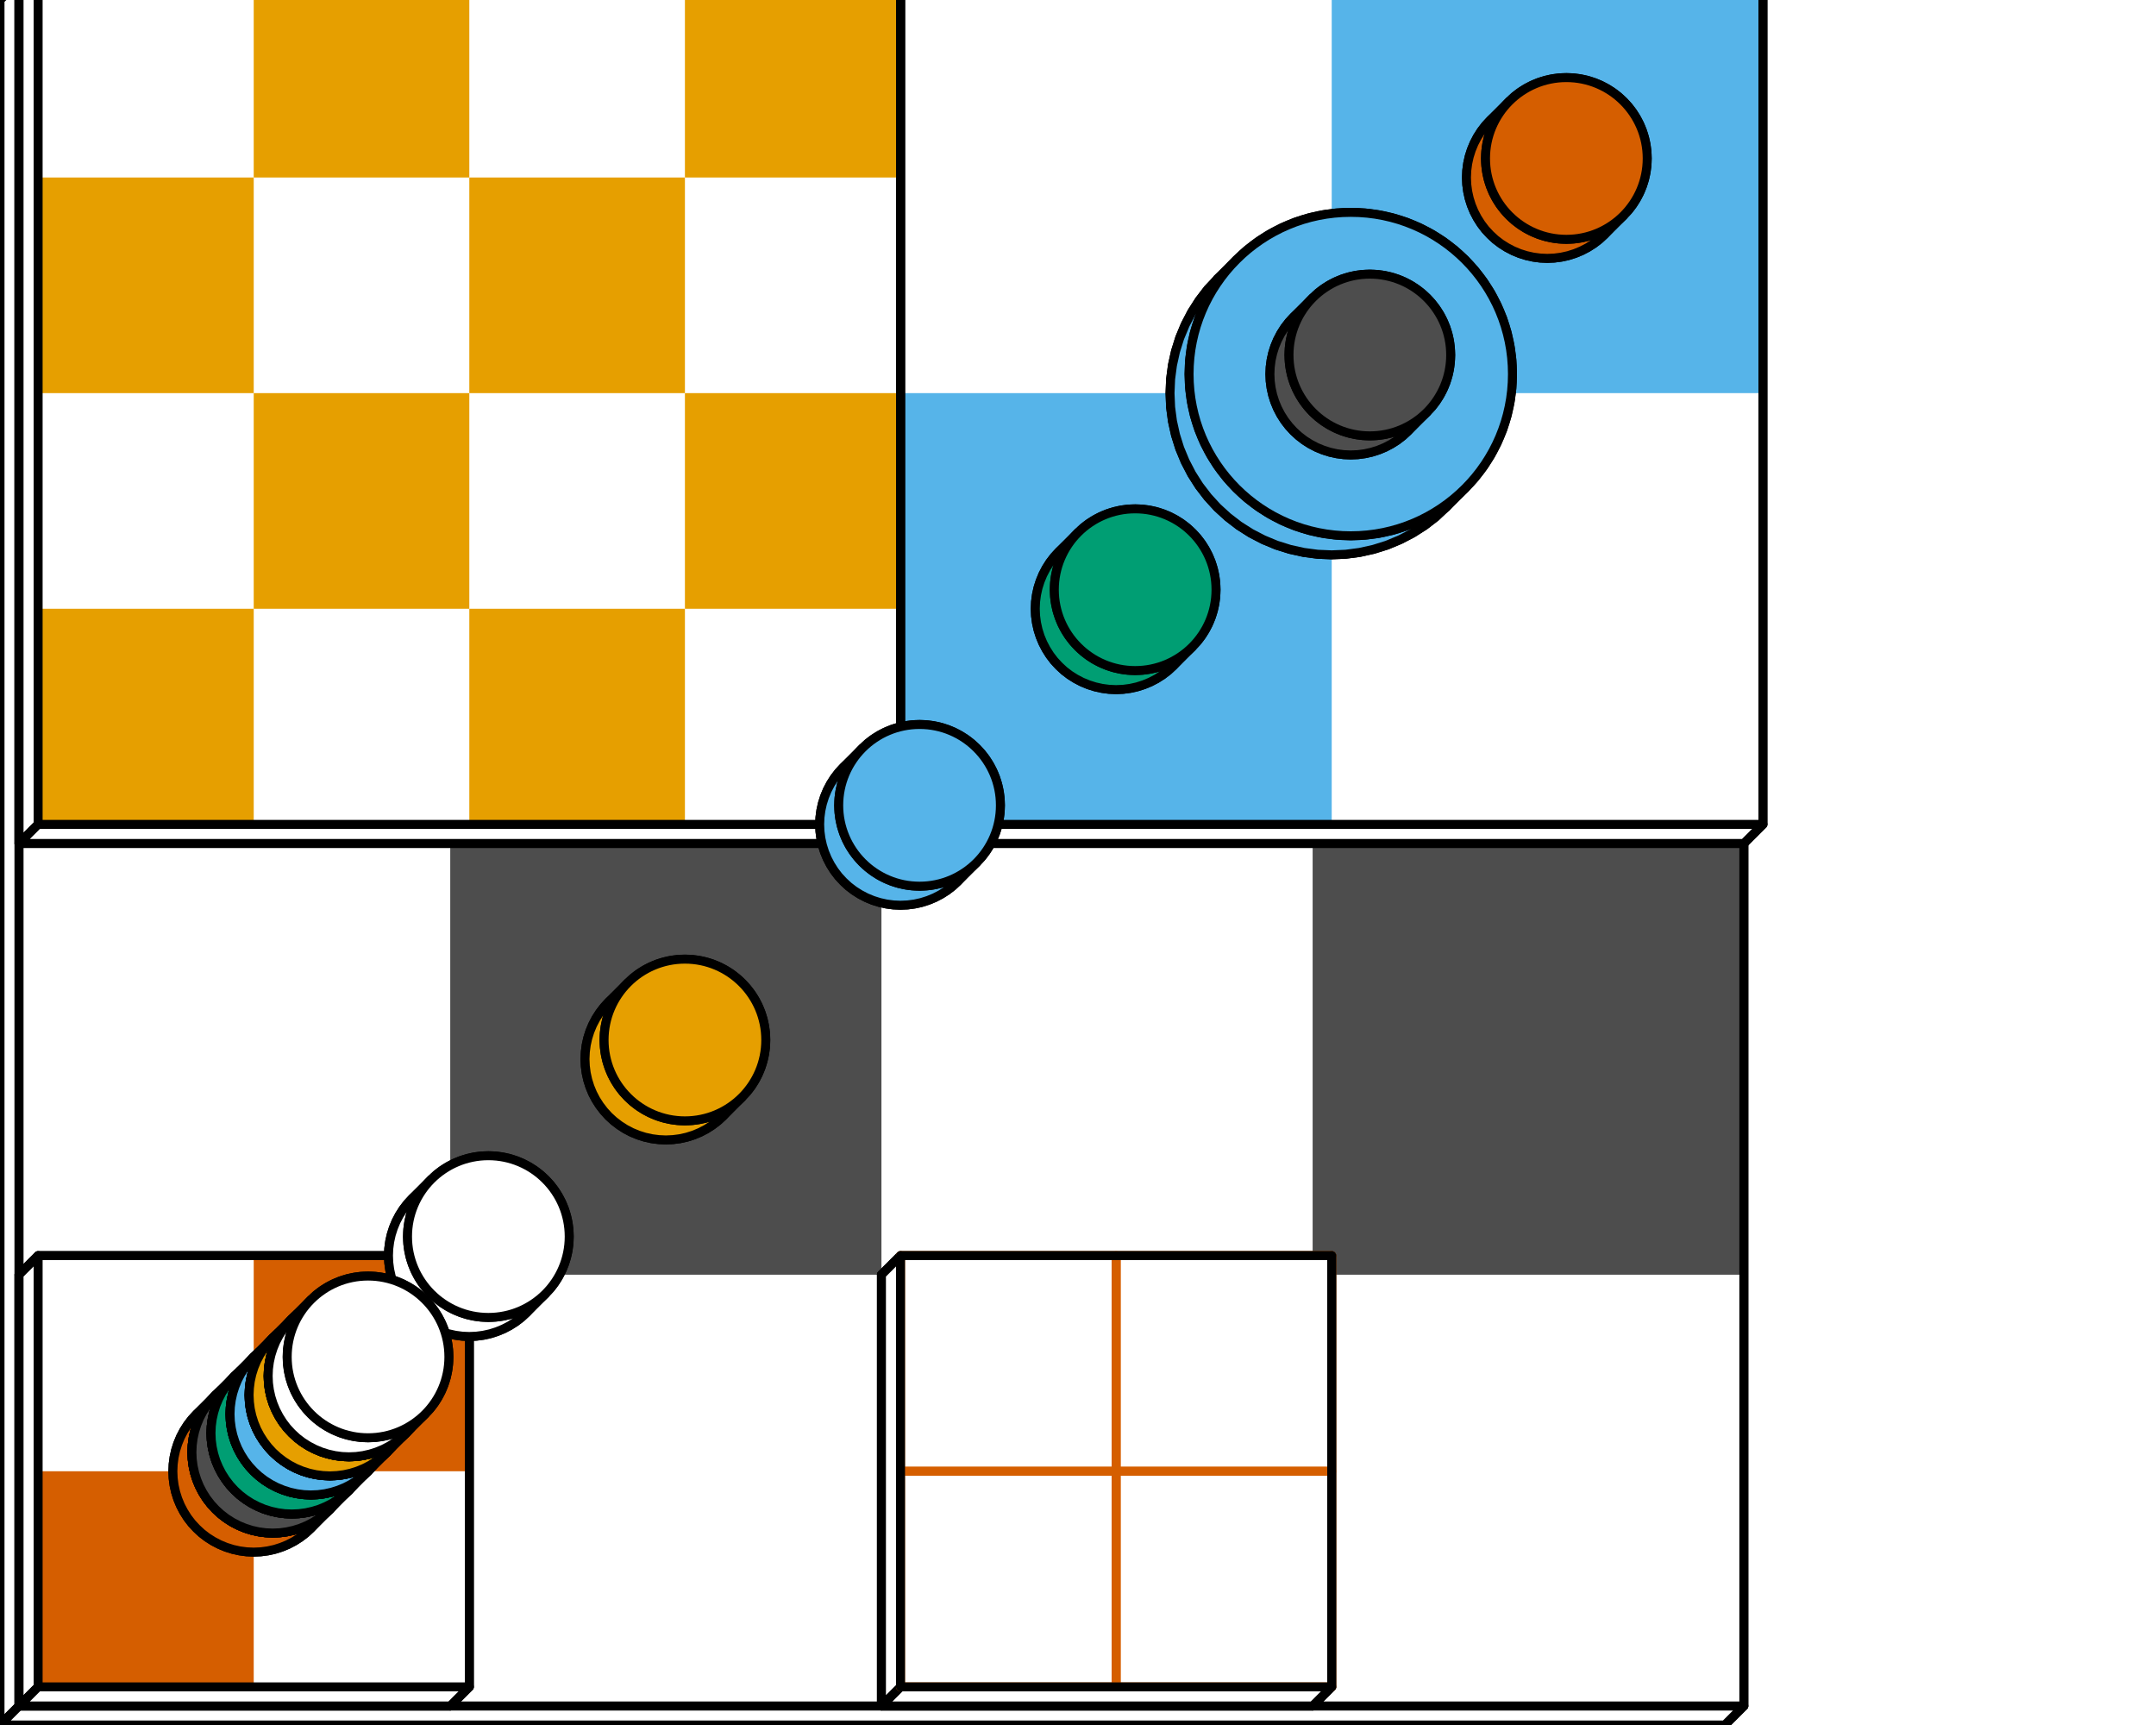 <?xml version='1.0' encoding='UTF-8' ?>
<svg xmlns='http://www.w3.org/2000/svg' xmlns:xlink='http://www.w3.org/1999/xlink' class='svglite' data-engine-version='2.0' width='720.00pt' height='576.00pt' viewBox='0 0 720.00 576.00'>
<defs>
  <style type='text/css'><![CDATA[
    .svglite line, .svglite polyline, .svglite polygon, .svglite path, .svglite rect, .svglite circle {
      fill: none;
      stroke: #000000;
      stroke-linecap: round;
      stroke-linejoin: round;
      stroke-miterlimit: 10.00;
    }
  ]]></style>
</defs>
<rect width='100%' height='100%' style='stroke: none; fill: #FFFFFF;'/>
<defs>
  <clipPath id='cpMC4wMHw3MjAuMDB8MC4wMHw1NzYuMDA='>
    <rect x='0.00' y='0.00' width='720.00' height='576.00' />
  </clipPath>
</defs>
<g clip-path='url(#cpMC4wMHw3MjAuMDB8MC4wMHw1NzYuMDA=)'>
<polygon points='0.00,0.00 0.00,576.00 576.00,576.00 576.00,0.00 ' style='stroke-width: 3.00; fill: #FFFFFF;' />
<polygon points='582.36,569.64 582.36,-6.36 576.00,0.00 576.00,576.00 ' style='stroke-width: 3.00; fill: #FFFFFF;' />
<polygon points='582.36,-6.36 6.36,-6.36 0.00,0.00 576.00,0.00 ' style='stroke-width: 3.00; fill: #FFFFFF;' />
<polygon points='6.36,-6.36 6.36,569.64 0.00,576.00 0.00,0.00 ' style='stroke-width: 3.00; fill: #FFFFFF;' />
<polygon points='6.36,569.64 582.36,569.64 576.00,576.00 0.00,576.00 ' style='stroke-width: 3.00; fill: #FFFFFF;' />
<polygon points='6.36,-6.36 6.36,569.64 582.36,569.64 582.36,-6.36 ' style='stroke-width: 0.75; stroke: none; fill: #FFFFFF;' />
<rect x='6.36' y='425.64' width='144.00' height='144.00' style='stroke-width: 0.75; stroke: none; stroke-linecap: butt; fill: #4D4D4D;' />
<rect x='150.36' y='425.64' width='144.00' height='144.00' style='stroke-width: 0.75; stroke: none; stroke-linecap: butt;' />
<rect x='294.36' y='425.64' width='144.00' height='144.00' style='stroke-width: 0.75; stroke: none; stroke-linecap: butt; fill: #4D4D4D;' />
<rect x='438.36' y='425.64' width='144.00' height='144.00' style='stroke-width: 0.75; stroke: none; stroke-linecap: butt;' />
<rect x='6.36' y='281.64' width='144.00' height='144.00' style='stroke-width: 0.75; stroke: none; stroke-linecap: butt;' />
<rect x='150.36' y='281.64' width='144.00' height='144.00' style='stroke-width: 0.75; stroke: none; stroke-linecap: butt; fill: #4D4D4D;' />
<rect x='294.36' y='281.64' width='144.00' height='144.00' style='stroke-width: 0.75; stroke: none; stroke-linecap: butt;' />
<rect x='438.36' y='281.64' width='144.00' height='144.00' style='stroke-width: 0.75; stroke: none; stroke-linecap: butt; fill: #4D4D4D;' />
<rect x='6.36' y='137.64' width='144.00' height='144.00' style='stroke-width: 0.75; stroke: none; stroke-linecap: butt; fill: #4D4D4D;' />
<rect x='150.36' y='137.64' width='144.00' height='144.00' style='stroke-width: 0.75; stroke: none; stroke-linecap: butt;' />
<rect x='294.36' y='137.64' width='144.00' height='144.00' style='stroke-width: 0.75; stroke: none; stroke-linecap: butt; fill: #4D4D4D;' />
<rect x='438.36' y='137.64' width='144.00' height='144.00' style='stroke-width: 0.75; stroke: none; stroke-linecap: butt;' />
<rect x='6.36' y='-6.36' width='144.00' height='144.00' style='stroke-width: 0.75; stroke: none; stroke-linecap: butt;' />
<rect x='150.36' y='-6.36' width='144.00' height='144.00' style='stroke-width: 0.75; stroke: none; stroke-linecap: butt; fill: #4D4D4D;' />
<rect x='294.36' y='-6.36' width='144.00' height='144.00' style='stroke-width: 0.75; stroke: none; stroke-linecap: butt;' />
<rect x='438.36' y='-6.36' width='144.00' height='144.00' style='stroke-width: 0.75; stroke: none; stroke-linecap: butt; fill: #4D4D4D;' />
<polygon points='6.36,-6.36 6.36,569.64 582.36,569.64 582.36,-6.36 ' style='stroke-width: 3.00; fill: none;' />
<polygon points='294.36,-6.36 294.36,281.64 582.36,281.64 582.36,-6.36 ' style='stroke-width: 3.00; fill: #FFFFFF;' />
<polygon points='588.73,275.27 588.73,-12.73 582.36,-6.36 582.36,281.64 ' style='stroke-width: 3.00; fill: #FFFFFF;' />
<polygon points='588.73,-12.73 300.73,-12.73 294.36,-6.36 582.36,-6.36 ' style='stroke-width: 3.00; fill: #FFFFFF;' />
<polygon points='300.73,-12.73 300.73,275.27 294.36,281.64 294.36,-6.36 ' style='stroke-width: 3.00; fill: #FFFFFF;' />
<polygon points='300.73,275.27 588.73,275.27 582.36,281.64 294.36,281.64 ' style='stroke-width: 3.00; fill: #FFFFFF;' />
<polygon points='300.73,-12.73 300.73,275.27 588.73,275.27 588.73,-12.73 ' style='stroke-width: 0.75; stroke: none; fill: #FFFFFF;' />
<rect x='300.73' y='131.27' width='144.00' height='144.00' style='stroke-width: 0.75; stroke: none; stroke-linecap: butt; fill: #56B4E9;' />
<rect x='444.73' y='131.27' width='144.00' height='144.00' style='stroke-width: 0.75; stroke: none; stroke-linecap: butt;' />
<rect x='300.73' y='-12.73' width='144.00' height='144.00' style='stroke-width: 0.75; stroke: none; stroke-linecap: butt;' />
<rect x='444.73' y='-12.73' width='144.00' height='144.00' style='stroke-width: 0.75; stroke: none; stroke-linecap: butt; fill: #56B4E9;' />
<polygon points='300.73,-12.73 300.73,275.27 588.73,275.27 588.73,-12.73 ' style='stroke-width: 3.00; fill: none;' />
<polygon points='6.36,-6.36 6.36,281.64 294.36,281.64 294.36,-6.36 ' style='stroke-width: 3.00; fill: #FFFFFF;' />
<polygon points='300.73,275.27 300.73,-12.73 294.36,-6.36 294.36,281.64 ' style='stroke-width: 3.00; fill: #FFFFFF;' />
<polygon points='300.73,-12.73 12.73,-12.73 6.36,-6.36 294.36,-6.36 ' style='stroke-width: 3.00; fill: #FFFFFF;' />
<polygon points='12.73,-12.73 12.73,275.27 6.36,281.64 6.36,-6.36 ' style='stroke-width: 3.00; fill: #FFFFFF;' />
<polygon points='12.73,275.27 300.73,275.27 294.36,281.64 6.36,281.64 ' style='stroke-width: 3.00; fill: #FFFFFF;' />
<polygon points='12.73,-12.73 12.73,275.27 300.73,275.27 300.73,-12.73 ' style='stroke-width: 0.75; stroke: none; fill: #FFFFFF;' />
<rect x='12.73' y='203.27' width='72.00' height='72.00' style='stroke-width: 0.75; stroke: none; stroke-linecap: butt; fill: #E69F00;' />
<rect x='84.73' y='203.27' width='72.00' height='72.00' style='stroke-width: 0.75; stroke: none; stroke-linecap: butt;' />
<rect x='156.73' y='203.27' width='72.00' height='72.00' style='stroke-width: 0.75; stroke: none; stroke-linecap: butt; fill: #E69F00;' />
<rect x='228.73' y='203.27' width='72.00' height='72.00' style='stroke-width: 0.75; stroke: none; stroke-linecap: butt;' />
<rect x='12.73' y='131.27' width='72.00' height='72.00' style='stroke-width: 0.75; stroke: none; stroke-linecap: butt;' />
<rect x='84.73' y='131.27' width='72.00' height='72.00' style='stroke-width: 0.75; stroke: none; stroke-linecap: butt; fill: #E69F00;' />
<rect x='156.73' y='131.27' width='72.00' height='72.00' style='stroke-width: 0.75; stroke: none; stroke-linecap: butt;' />
<rect x='228.73' y='131.27' width='72.00' height='72.00' style='stroke-width: 0.75; stroke: none; stroke-linecap: butt; fill: #E69F00;' />
<rect x='12.73' y='59.27' width='72.00' height='72.00' style='stroke-width: 0.75; stroke: none; stroke-linecap: butt; fill: #E69F00;' />
<rect x='84.73' y='59.27' width='72.00' height='72.00' style='stroke-width: 0.75; stroke: none; stroke-linecap: butt;' />
<rect x='156.73' y='59.27' width='72.00' height='72.00' style='stroke-width: 0.75; stroke: none; stroke-linecap: butt; fill: #E69F00;' />
<rect x='228.73' y='59.27' width='72.00' height='72.00' style='stroke-width: 0.75; stroke: none; stroke-linecap: butt;' />
<rect x='12.73' y='-12.73' width='72.00' height='72.00' style='stroke-width: 0.75; stroke: none; stroke-linecap: butt;' />
<rect x='84.73' y='-12.73' width='72.00' height='72.00' style='stroke-width: 0.75; stroke: none; stroke-linecap: butt; fill: #E69F00;' />
<rect x='156.73' y='-12.73' width='72.00' height='72.00' style='stroke-width: 0.75; stroke: none; stroke-linecap: butt;' />
<rect x='228.73' y='-12.73' width='72.00' height='72.00' style='stroke-width: 0.75; stroke: none; stroke-linecap: butt; fill: #E69F00;' />
<polygon points='12.73,-12.73 12.73,275.27 300.73,275.27 300.73,-12.73 ' style='stroke-width: 3.00; fill: none;' />
<polygon points='222.36,326.64 220.01,326.74 217.68,327.05 215.38,327.56 213.13,328.26 210.95,329.17 208.86,330.25 206.88,331.52 205.01,332.95 203.27,334.54 201.68,336.28 200.25,338.15 198.98,340.14 197.89,342.23 196.99,344.40 196.28,346.65 195.77,348.95 195.47,351.28 195.36,353.64 195.47,355.99 195.77,358.32 196.28,360.62 196.99,362.87 197.89,365.05 198.98,367.14 200.25,369.12 201.68,370.99 203.27,372.73 205.01,374.32 206.88,375.75 208.86,377.02 210.95,378.11 213.13,379.01 215.38,379.72 217.68,380.23 220.01,380.53 222.36,380.64 224.72,380.53 227.05,380.23 229.35,379.72 231.60,379.01 233.77,378.11 235.86,377.02 237.85,375.75 239.72,374.32 241.46,372.73 243.05,370.99 244.48,369.12 245.75,367.14 246.83,365.05 247.74,362.87 248.44,360.62 248.95,358.32 249.26,355.99 249.36,353.64 249.26,351.28 248.95,348.95 248.44,346.65 247.74,344.40 246.83,342.23 245.75,340.14 244.48,338.15 243.05,336.28 241.46,334.54 239.72,332.95 237.85,331.52 235.86,330.25 233.77,329.17 231.60,328.26 229.35,327.56 227.05,327.05 224.72,326.74 ' style='stroke-width: 3.00; fill: #E69F00;' />
<polygon points='249.41,364.63 250.85,362.76 252.11,360.77 253.20,358.68 254.10,356.51 254.81,354.26 255.32,351.96 255.63,349.63 255.73,347.27 255.63,344.92 255.32,342.58 254.81,340.28 254.10,338.04 253.20,335.86 252.11,333.77 250.85,331.79 249.41,329.92 247.82,328.18 246.08,326.59 244.21,325.15 242.23,323.89 240.14,322.80 237.96,321.90 235.72,321.19 233.42,320.68 231.08,320.37 228.73,320.27 226.37,320.37 224.04,320.68 221.74,321.19 219.49,321.90 217.32,322.80 215.23,323.89 213.24,325.15 211.37,326.59 205.01,332.95 206.88,331.52 208.86,330.25 210.95,329.17 213.13,328.26 215.38,327.56 217.68,327.05 220.01,326.74 222.36,326.64 224.72,326.74 227.05,327.05 229.35,327.56 231.60,328.26 233.77,329.17 235.86,330.25 237.85,331.52 239.72,332.95 241.46,334.54 243.05,336.28 244.48,338.15 245.75,340.14 246.83,342.23 247.74,344.40 248.44,346.65 248.95,348.95 249.26,351.28 249.36,353.64 249.26,355.99 248.95,358.32 248.44,360.62 247.74,362.87 246.83,365.05 245.75,367.14 244.48,369.12 243.05,370.99 ' style='stroke-width: 3.00; fill: #E69F00;' />
<polygon points='209.64,328.18 208.04,329.92 206.61,331.79 205.35,333.77 204.26,335.86 203.36,338.04 202.65,340.28 202.14,342.58 201.83,344.92 201.73,347.27 201.83,349.63 202.14,351.96 202.65,354.26 203.36,356.51 204.26,358.68 205.35,360.77 206.61,362.76 208.04,364.63 209.64,366.36 211.37,367.96 213.24,369.39 215.23,370.65 217.32,371.74 219.49,372.64 221.74,373.35 224.04,373.86 226.37,374.17 228.73,374.27 231.08,374.17 233.42,373.86 235.72,373.35 237.96,372.64 240.14,371.74 242.23,370.65 244.21,369.39 246.08,367.96 247.82,366.36 241.46,372.73 239.72,374.32 237.85,375.75 235.86,377.02 233.77,378.11 231.60,379.01 229.35,379.72 227.05,380.23 224.72,380.53 222.36,380.64 220.01,380.53 217.68,380.23 215.38,379.72 213.13,379.01 210.95,378.11 208.86,377.02 206.88,375.75 205.01,374.32 203.27,372.73 201.68,370.99 200.25,369.12 198.98,367.14 197.89,365.05 196.99,362.87 196.28,360.62 195.77,358.32 195.47,355.99 195.36,353.64 195.47,351.28 195.77,348.95 196.28,346.65 196.99,344.40 197.89,342.23 198.98,340.14 200.25,338.15 201.68,336.28 203.27,334.54 ' style='stroke-width: 3.00; fill: #E69F00;' />
<circle cx='228.73' cy='347.27' r='27.00' style='stroke-width: 0.75; stroke: none; fill: #E69F00;' />
<circle cx='228.73' cy='347.27' r='27.00' style='stroke-width: 3.00;' />
<polygon points='438.36,425.64 438.36,569.64 294.36,569.64 294.36,425.64 ' style='stroke-width: 3.00; fill: #FFFFFF;' />
<polygon points='438.36,425.64 438.36,569.64 444.73,563.27 444.73,419.27 ' style='stroke-width: 3.00; fill: #FFFFFF;' />
<polygon points='294.36,425.64 438.36,425.64 444.73,419.27 300.73,419.27 ' style='stroke-width: 3.00; fill: #FFFFFF;' />
<polygon points='438.36,569.64 294.36,569.64 300.73,563.27 444.73,563.27 ' style='stroke-width: 3.00; fill: #FFFFFF;' />
<polygon points='294.36,569.64 294.36,425.64 300.73,419.27 300.73,563.27 ' style='stroke-width: 3.00; fill: #FFFFFF;' />
<polygon points='300.73,419.27 300.73,563.27 444.73,563.27 444.73,419.27 ' style='stroke-width: 0.75; stroke: none; fill: #FFFFFF;' />
<rect x='300.73' y='491.27' width='72.00' height='72.00' style='stroke-width: 3.00; stroke: #D55E00; stroke-linecap: butt;' />
<rect x='372.73' y='491.27' width='72.00' height='72.00' style='stroke-width: 3.00; stroke: #D55E00; stroke-linecap: butt;' />
<rect x='300.73' y='419.27' width='72.00' height='72.00' style='stroke-width: 3.00; stroke: #D55E00; stroke-linecap: butt;' />
<rect x='372.73' y='419.27' width='72.00' height='72.00' style='stroke-width: 3.00; stroke: #D55E00; stroke-linecap: butt;' />
<polygon points='300.73,419.27 300.73,563.27 444.73,563.27 444.73,419.27 ' style='stroke-width: 3.00; fill: none;' />
<polygon points='6.36,425.64 6.36,569.64 150.36,569.64 150.36,425.64 ' style='stroke-width: 3.00; fill: #FFFFFF;' />
<polygon points='156.73,563.27 156.73,419.27 150.36,425.64 150.36,569.64 ' style='stroke-width: 3.00; fill: #FFFFFF;' />
<polygon points='156.73,419.27 12.73,419.27 6.36,425.64 150.36,425.64 ' style='stroke-width: 3.00; fill: #FFFFFF;' />
<polygon points='12.73,419.27 12.73,563.27 6.36,569.64 6.36,425.64 ' style='stroke-width: 3.00; fill: #FFFFFF;' />
<polygon points='12.73,563.27 156.73,563.27 150.36,569.64 6.36,569.64 ' style='stroke-width: 3.00; fill: #FFFFFF;' />
<polygon points='12.73,419.27 12.73,563.27 156.73,563.27 156.73,419.27 ' style='stroke-width: 0.75; stroke: none; fill: #FFFFFF;' />
<rect x='12.73' y='491.27' width='72.00' height='72.00' style='stroke-width: 0.75; stroke: none; stroke-linecap: butt; fill: #D55E00;' />
<rect x='84.73' y='491.27' width='72.00' height='72.00' style='stroke-width: 0.75; stroke: none; stroke-linecap: butt;' />
<rect x='12.73' y='419.27' width='72.00' height='72.00' style='stroke-width: 0.75; stroke: none; stroke-linecap: butt;' />
<rect x='84.73' y='419.27' width='72.00' height='72.00' style='stroke-width: 0.75; stroke: none; stroke-linecap: butt; fill: #D55E00;' />
<polygon points='12.73,419.27 12.73,563.27 156.73,563.27 156.73,419.27 ' style='stroke-width: 3.00; fill: none;' />
<polygon points='516.73,32.27 514.37,32.37 512.04,32.68 509.74,33.19 507.49,33.90 505.32,34.80 503.23,35.89 501.24,37.15 499.37,38.59 497.64,40.18 496.04,41.92 494.61,43.79 493.35,45.77 492.26,47.86 491.36,50.04 490.65,52.28 490.14,54.58 489.83,56.92 489.73,59.27 489.83,61.63 490.14,63.96 490.65,66.26 491.36,68.51 492.26,70.68 493.35,72.77 494.61,74.76 496.04,76.63 497.64,78.36 499.37,79.96 501.24,81.39 503.23,82.65 505.32,83.74 507.49,84.64 509.74,85.35 512.04,85.86 514.37,86.17 516.73,86.27 519.08,86.17 521.42,85.86 523.72,85.35 525.96,84.64 528.14,83.74 530.23,82.65 532.21,81.39 534.08,79.96 535.82,78.36 537.41,76.63 538.85,74.76 540.11,72.77 541.20,70.68 542.10,68.51 542.81,66.26 543.32,63.96 543.63,61.63 543.73,59.27 543.63,56.92 543.32,54.58 542.81,52.28 542.10,50.04 541.20,47.86 540.11,45.77 538.85,43.79 537.41,41.92 535.82,40.18 534.08,38.59 532.21,37.15 530.23,35.89 528.14,34.80 525.96,33.90 523.72,33.19 521.42,32.68 519.08,32.37 ' style='stroke-width: 3.00; fill: #D55E00;' />
<polygon points='543.78,70.26 545.21,68.39 546.47,66.41 547.56,64.32 548.46,62.14 549.17,59.90 549.68,57.60 549.99,55.26 550.09,52.91 549.99,50.55 549.68,48.22 549.17,45.92 548.46,43.67 547.56,41.50 546.47,39.41 545.21,37.42 543.78,35.55 542.18,33.82 540.45,32.22 538.58,30.79 536.59,29.53 534.50,28.44 532.33,27.54 530.08,26.83 527.78,26.32 525.45,26.01 523.09,25.91 520.74,26.01 518.40,26.32 516.10,26.83 513.86,27.54 511.68,28.44 509.59,29.53 507.61,30.79 505.74,32.22 499.37,38.59 501.24,37.15 503.23,35.89 505.32,34.80 507.49,33.90 509.74,33.19 512.04,32.68 514.37,32.37 516.73,32.27 519.08,32.37 521.42,32.68 523.72,33.19 525.96,33.90 528.14,34.80 530.23,35.89 532.21,37.15 534.08,38.59 535.82,40.18 537.41,41.92 538.85,43.79 540.11,45.77 541.20,47.86 542.10,50.04 542.81,52.28 543.32,54.58 543.63,56.92 543.73,59.27 543.63,61.63 543.32,63.96 542.81,66.26 542.10,68.51 541.20,70.68 540.11,72.77 538.85,74.76 537.41,76.63 ' style='stroke-width: 3.00; fill: #D55E00;' />
<polygon points='504.00,33.82 502.41,35.55 500.97,37.42 499.71,39.41 498.62,41.50 497.72,43.67 497.01,45.92 496.50,48.22 496.19,50.55 496.09,52.91 496.19,55.26 496.50,57.60 497.01,59.90 497.72,62.14 498.62,64.32 499.71,66.41 500.97,68.39 502.41,70.26 504.00,72.00 505.74,73.59 507.61,75.03 509.59,76.29 511.68,77.38 513.86,78.28 516.10,78.99 518.40,79.50 520.74,79.81 523.09,79.91 525.45,79.81 527.78,79.50 530.08,78.99 532.33,78.28 534.50,77.38 536.59,76.29 538.58,75.03 540.45,73.59 542.18,72.00 535.82,78.36 534.08,79.96 532.21,81.39 530.23,82.65 528.14,83.74 525.96,84.64 523.72,85.35 521.42,85.86 519.08,86.17 516.73,86.27 514.37,86.17 512.04,85.86 509.74,85.35 507.49,84.64 505.32,83.74 503.23,82.65 501.24,81.39 499.37,79.96 497.64,78.36 496.04,76.63 494.61,74.76 493.35,72.77 492.26,70.68 491.36,68.51 490.65,66.26 490.14,63.96 489.83,61.63 489.73,59.27 489.83,56.92 490.14,54.58 490.65,52.28 491.36,50.04 492.26,47.86 493.35,45.77 494.61,43.79 496.04,41.92 497.64,40.18 ' style='stroke-width: 3.00; fill: #D55E00;' />
<circle cx='523.09' cy='52.91' r='27.00' style='stroke-width: 0.75; stroke: none; fill: #D55E00;' />
<circle cx='523.09' cy='52.91' r='27.00' style='stroke-width: 3.00;' />
<polygon points='444.73,77.27 449.43,77.48 454.10,78.09 458.70,79.11 463.20,80.53 467.55,82.33 471.73,84.51 475.70,87.04 479.44,89.91 482.91,93.09 486.09,96.56 488.96,100.30 491.49,104.27 493.67,108.45 495.47,112.80 496.89,117.30 497.91,121.90 498.52,126.57 498.73,131.27 498.52,135.98 497.91,140.65 496.89,145.25 495.47,149.74 493.67,154.09 491.49,158.27 488.96,162.25 486.09,165.98 482.91,169.46 479.44,172.64 475.70,175.51 471.73,178.04 467.55,180.21 463.20,182.02 458.70,183.43 454.10,184.45 449.43,185.07 444.73,185.27 440.02,185.07 435.35,184.45 430.75,183.43 426.26,182.02 421.91,180.21 417.73,178.04 413.75,175.51 410.02,172.64 406.54,169.46 403.36,165.98 400.49,162.25 397.96,158.27 395.79,154.09 393.98,149.74 392.57,145.25 391.55,140.65 390.93,135.98 390.73,131.27 390.93,126.57 391.55,121.90 392.57,117.30 393.98,112.80 395.79,108.45 397.96,104.27 400.49,100.30 403.36,96.56 406.54,93.09 410.02,89.91 413.75,87.04 417.73,84.51 421.91,82.33 426.26,80.53 430.75,79.11 435.35,78.09 440.02,77.48 ' style='stroke-width: 3.00; fill: #56B4E9;' />
<polygon points='406.54,93.09 410.02,89.91 413.75,87.04 417.73,84.51 421.91,82.33 426.26,80.53 430.75,79.11 435.35,78.09 440.02,77.48 444.73,77.27 449.43,77.48 454.10,78.09 458.70,79.11 463.20,80.53 467.55,82.33 471.73,84.51 475.70,87.04 479.44,89.91 482.91,93.09 486.09,96.56 488.96,100.30 491.49,104.27 493.67,108.45 495.47,112.80 496.89,117.30 497.91,121.90 498.52,126.57 498.73,131.27 498.52,135.98 497.91,140.65 496.89,145.25 495.47,149.74 493.67,154.09 491.49,158.27 488.96,162.25 486.09,165.98 482.91,169.46 489.28,163.09 492.46,159.62 495.33,155.88 497.86,151.91 500.03,147.73 501.84,143.38 503.25,138.88 504.27,134.29 504.89,129.61 505.09,124.91 504.89,120.20 504.27,115.53 503.25,110.93 501.84,106.44 500.03,102.09 497.86,97.91 495.33,93.93 492.46,90.20 489.28,86.72 485.80,83.54 482.07,80.67 478.09,78.14 473.91,75.97 469.56,74.16 465.07,72.75 460.47,71.73 455.80,71.11 451.09,70.91 446.39,71.11 441.71,71.73 437.12,72.75 432.62,74.16 428.27,75.97 424.09,78.14 420.12,80.67 416.38,83.54 412.91,86.72 ' style='stroke-width: 3.00; fill: #56B4E9;' />
<polygon points='479.44,172.64 475.70,175.51 471.73,178.04 467.55,180.21 463.20,182.02 458.70,183.43 454.10,184.45 449.43,185.07 444.73,185.27 440.02,185.07 435.35,184.45 430.75,183.43 426.26,182.02 421.91,180.21 417.73,178.04 413.75,175.51 410.02,172.64 406.54,169.46 403.36,165.98 400.49,162.25 397.96,158.27 395.79,154.09 393.98,149.74 392.57,145.25 391.55,140.65 390.93,135.98 390.73,131.27 390.93,126.57 391.55,121.90 392.57,117.30 393.98,112.80 395.79,108.45 397.96,104.27 400.49,100.30 403.36,96.56 409.73,90.20 406.86,93.93 404.33,97.91 402.15,102.09 400.35,106.44 398.93,110.93 397.91,115.53 397.30,120.20 397.09,124.91 397.30,129.61 397.91,134.29 398.93,138.88 400.35,143.38 402.15,147.73 404.33,151.91 406.86,155.88 409.73,159.62 412.91,163.09 416.38,166.27 420.12,169.14 424.09,171.67 428.27,173.85 432.62,175.65 437.12,177.07 441.71,178.09 446.39,178.70 451.09,178.91 455.80,178.70 460.47,178.09 465.07,177.07 469.56,175.65 473.91,173.85 478.09,171.67 482.07,169.14 485.80,166.27 ' style='stroke-width: 3.00; fill: #56B4E9;' />
<circle cx='451.09' cy='124.91' r='54.00' style='stroke-width: 0.75; stroke: none; fill: #56B4E9;' />
<circle cx='451.09' cy='124.91' r='54.00' style='stroke-width: 3.00;' />
<polygon points='372.73,176.27 370.37,176.37 368.04,176.68 365.74,177.19 363.49,177.90 361.32,178.80 359.23,179.89 357.24,181.15 355.37,182.59 353.64,184.18 352.04,185.92 350.61,187.79 349.35,189.77 348.26,191.86 347.36,194.04 346.65,196.28 346.14,198.58 345.83,200.92 345.73,203.27 345.83,205.63 346.14,207.96 346.65,210.26 347.36,212.51 348.26,214.68 349.35,216.77 350.61,218.76 352.04,220.63 353.64,222.36 355.37,223.96 357.24,225.39 359.23,226.65 361.32,227.74 363.49,228.64 365.74,229.35 368.04,229.86 370.37,230.17 372.73,230.27 375.08,230.17 377.42,229.86 379.72,229.35 381.96,228.64 384.14,227.74 386.23,226.65 388.21,225.39 390.08,223.96 391.82,222.36 393.41,220.63 394.85,218.76 396.11,216.77 397.20,214.68 398.10,212.51 398.81,210.26 399.32,207.96 399.63,205.63 399.73,203.27 399.63,200.92 399.32,198.58 398.81,196.28 398.10,194.04 397.20,191.86 396.11,189.77 394.85,187.79 393.41,185.92 391.82,184.18 390.08,182.59 388.21,181.15 386.23,179.89 384.14,178.80 381.96,177.90 379.72,177.19 377.42,176.68 375.08,176.37 ' style='stroke-width: 3.00; fill: #009E73;' />
<polygon points='399.78,214.26 401.21,212.39 402.47,210.41 403.56,208.32 404.46,206.14 405.17,203.90 405.68,201.60 405.99,199.26 406.09,196.91 405.99,194.55 405.68,192.22 405.17,189.92 404.46,187.67 403.56,185.50 402.47,183.41 401.21,181.42 399.78,179.55 398.18,177.82 396.45,176.22 394.58,174.79 392.59,173.53 390.50,172.44 388.33,171.54 386.08,170.83 383.78,170.32 381.45,170.01 379.09,169.91 376.74,170.01 374.40,170.32 372.10,170.83 369.86,171.54 367.68,172.44 365.59,173.53 363.61,174.79 361.74,176.22 355.37,182.59 357.24,181.15 359.23,179.89 361.32,178.80 363.49,177.90 365.74,177.19 368.04,176.68 370.37,176.37 372.73,176.27 375.08,176.37 377.42,176.68 379.72,177.19 381.96,177.90 384.14,178.80 386.23,179.89 388.21,181.15 390.08,182.59 391.82,184.18 393.41,185.92 394.85,187.79 396.11,189.77 397.20,191.86 398.10,194.04 398.81,196.28 399.32,198.58 399.63,200.92 399.73,203.27 399.63,205.63 399.32,207.96 398.81,210.26 398.10,212.51 397.20,214.68 396.11,216.77 394.85,218.76 393.41,220.63 ' style='stroke-width: 3.00; fill: #009E73;' />
<polygon points='360.00,177.82 358.41,179.55 356.97,181.42 355.71,183.41 354.62,185.50 353.72,187.67 353.01,189.92 352.50,192.22 352.19,194.55 352.09,196.91 352.19,199.26 352.50,201.60 353.01,203.90 353.72,206.14 354.62,208.32 355.71,210.41 356.97,212.39 358.41,214.26 360.00,216.00 361.74,217.59 363.61,219.03 365.59,220.29 367.68,221.38 369.86,222.28 372.10,222.99 374.40,223.50 376.74,223.81 379.09,223.91 381.45,223.81 383.78,223.50 386.08,222.99 388.33,222.28 390.50,221.38 392.59,220.29 394.58,219.03 396.45,217.59 398.18,216.00 391.82,222.36 390.08,223.96 388.21,225.39 386.23,226.65 384.14,227.74 381.96,228.64 379.72,229.35 377.42,229.86 375.08,230.17 372.73,230.27 370.37,230.17 368.04,229.86 365.74,229.35 363.49,228.64 361.32,227.74 359.23,226.65 357.24,225.39 355.37,223.96 353.64,222.36 352.04,220.63 350.61,218.76 349.35,216.77 348.26,214.68 347.36,212.51 346.65,210.26 346.14,207.96 345.83,205.63 345.73,203.27 345.83,200.92 346.14,198.58 346.65,196.28 347.36,194.04 348.26,191.86 349.35,189.77 350.61,187.79 352.04,185.92 353.64,184.18 ' style='stroke-width: 3.00; fill: #009E73;' />
<circle cx='379.09' cy='196.91' r='27.00' style='stroke-width: 0.75; stroke: none; fill: #009E73;' />
<circle cx='379.09' cy='196.91' r='27.00' style='stroke-width: 3.00;' />
<polygon points='300.73,248.27 298.37,248.37 296.04,248.68 293.74,249.19 291.49,249.90 289.32,250.80 287.23,251.89 285.24,253.15 283.37,254.59 281.64,256.18 280.04,257.92 278.61,259.79 277.35,261.77 276.26,263.86 275.36,266.04 274.65,268.28 274.14,270.58 273.83,272.92 273.73,275.27 273.83,277.63 274.14,279.96 274.65,282.26 275.36,284.51 276.26,286.68 277.35,288.77 278.61,290.76 280.04,292.63 281.64,294.36 283.37,295.96 285.24,297.39 287.23,298.65 289.32,299.74 291.49,300.64 293.74,301.35 296.04,301.86 298.37,302.17 300.73,302.27 303.08,302.17 305.42,301.86 307.72,301.35 309.96,300.64 312.14,299.74 314.23,298.65 316.21,297.39 318.08,295.96 319.82,294.36 321.41,292.63 322.85,290.76 324.11,288.77 325.20,286.68 326.10,284.51 326.81,282.26 327.32,279.96 327.63,277.63 327.73,275.27 327.63,272.92 327.32,270.58 326.81,268.28 326.10,266.04 325.20,263.86 324.11,261.77 322.85,259.79 321.41,257.92 319.82,256.18 318.08,254.59 316.21,253.15 314.23,251.89 312.14,250.80 309.96,249.90 307.72,249.19 305.42,248.68 303.08,248.37 ' style='stroke-width: 3.00; fill: #56B4E9;' />
<polygon points='327.78,286.26 329.21,284.39 330.47,282.41 331.56,280.32 332.46,278.14 333.17,275.90 333.68,273.60 333.99,271.26 334.09,268.91 333.99,266.55 333.68,264.22 333.17,261.92 332.46,259.67 331.56,257.50 330.47,255.41 329.21,253.42 327.78,251.55 326.18,249.82 324.45,248.22 322.58,246.79 320.59,245.53 318.50,244.44 316.33,243.54 314.08,242.83 311.78,242.32 309.45,242.01 307.09,241.91 304.74,242.01 302.40,242.32 300.10,242.83 297.86,243.54 295.68,244.44 293.59,245.53 291.61,246.79 289.74,248.22 283.37,254.59 285.24,253.15 287.23,251.89 289.32,250.80 291.49,249.90 293.74,249.19 296.04,248.68 298.37,248.37 300.73,248.27 303.08,248.37 305.42,248.68 307.72,249.19 309.96,249.90 312.14,250.80 314.23,251.89 316.21,253.15 318.08,254.59 319.82,256.18 321.41,257.92 322.85,259.79 324.11,261.77 325.20,263.86 326.10,266.04 326.81,268.28 327.32,270.58 327.63,272.92 327.73,275.27 327.63,277.63 327.32,279.96 326.81,282.26 326.10,284.51 325.20,286.68 324.11,288.77 322.85,290.76 321.41,292.63 ' style='stroke-width: 3.00; fill: #56B4E9;' />
<polygon points='288.00,249.82 286.41,251.55 284.97,253.42 283.71,255.41 282.62,257.50 281.72,259.67 281.01,261.92 280.50,264.22 280.19,266.55 280.09,268.91 280.19,271.26 280.50,273.60 281.01,275.90 281.72,278.14 282.62,280.32 283.71,282.41 284.97,284.39 286.41,286.26 288.00,288.00 289.74,289.59 291.61,291.03 293.59,292.29 295.68,293.38 297.86,294.28 300.10,294.99 302.40,295.50 304.74,295.81 307.09,295.91 309.45,295.81 311.78,295.50 314.08,294.99 316.33,294.28 318.50,293.38 320.59,292.29 322.58,291.03 324.45,289.59 326.18,288.00 319.82,294.36 318.08,295.96 316.21,297.39 314.23,298.65 312.14,299.74 309.96,300.64 307.72,301.35 305.42,301.86 303.08,302.17 300.73,302.27 298.37,302.17 296.04,301.86 293.74,301.35 291.49,300.64 289.32,299.74 287.23,298.65 285.24,297.39 283.37,295.96 281.64,294.36 280.04,292.63 278.61,290.76 277.35,288.77 276.26,286.68 275.36,284.51 274.65,282.26 274.14,279.96 273.83,277.63 273.73,275.27 273.83,272.92 274.14,270.58 274.65,268.28 275.36,266.04 276.26,263.86 277.35,261.77 278.61,259.79 280.04,257.92 281.64,256.18 ' style='stroke-width: 3.00; fill: #56B4E9;' />
<circle cx='307.09' cy='268.91' r='27.00' style='stroke-width: 0.75; stroke: none; fill: #56B4E9;' />
<circle cx='307.09' cy='268.91' r='27.00' style='stroke-width: 3.00;' />
<polygon points='156.73,392.27 154.37,392.37 152.04,392.68 149.74,393.19 147.49,393.90 145.32,394.80 143.23,395.89 141.24,397.15 139.37,398.59 137.64,400.18 136.04,401.92 134.61,403.79 133.35,405.77 132.26,407.86 131.36,410.04 130.65,412.28 130.14,414.58 129.83,416.92 129.73,419.27 129.83,421.63 130.14,423.96 130.65,426.26 131.36,428.51 132.26,430.68 133.35,432.77 134.61,434.76 136.04,436.63 137.64,438.36 139.37,439.96 141.24,441.39 143.23,442.65 145.32,443.74 147.49,444.64 149.74,445.35 152.04,445.86 154.37,446.17 156.73,446.27 159.08,446.17 161.42,445.86 163.72,445.35 165.96,444.64 168.14,443.74 170.23,442.65 172.21,441.39 174.08,439.96 175.82,438.36 177.41,436.63 178.85,434.76 180.11,432.77 181.20,430.68 182.10,428.51 182.81,426.26 183.32,423.96 183.63,421.63 183.73,419.27 183.63,416.92 183.32,414.58 182.81,412.28 182.10,410.04 181.20,407.86 180.11,405.77 178.85,403.79 177.41,401.92 175.82,400.18 174.08,398.59 172.21,397.15 170.23,395.89 168.14,394.80 165.96,393.90 163.72,393.19 161.42,392.68 159.08,392.37 ' style='stroke-width: 3.00; fill: #FFFFFF;' />
<polygon points='183.78,430.26 185.21,428.39 186.47,426.41 187.56,424.32 188.46,422.14 189.17,419.90 189.68,417.60 189.99,415.26 190.09,412.91 189.99,410.55 189.68,408.22 189.17,405.92 188.46,403.67 187.56,401.50 186.47,399.41 185.21,397.42 183.78,395.55 182.18,393.82 180.45,392.22 178.58,390.79 176.59,389.53 174.50,388.44 172.33,387.54 170.08,386.83 167.78,386.32 165.45,386.01 163.09,385.91 160.74,386.01 158.40,386.32 156.10,386.83 153.86,387.54 151.68,388.44 149.59,389.53 147.61,390.79 145.74,392.22 139.37,398.59 141.24,397.15 143.23,395.89 145.32,394.80 147.49,393.90 149.74,393.19 152.04,392.68 154.37,392.37 156.73,392.27 159.08,392.37 161.42,392.68 163.72,393.19 165.96,393.90 168.14,394.80 170.23,395.89 172.21,397.15 174.08,398.59 175.82,400.18 177.41,401.92 178.85,403.79 180.11,405.77 181.20,407.86 182.10,410.04 182.81,412.28 183.32,414.58 183.63,416.92 183.73,419.27 183.63,421.63 183.32,423.96 182.81,426.26 182.10,428.51 181.20,430.68 180.11,432.77 178.85,434.76 177.41,436.63 ' style='stroke-width: 3.00; fill: #FFFFFF;' />
<polygon points='144.00,393.82 142.41,395.55 140.97,397.42 139.71,399.41 138.62,401.50 137.72,403.67 137.01,405.92 136.50,408.22 136.19,410.55 136.09,412.91 136.19,415.26 136.50,417.60 137.01,419.90 137.72,422.14 138.62,424.32 139.71,426.41 140.97,428.39 142.41,430.26 144.00,432.00 145.74,433.59 147.61,435.03 149.59,436.29 151.68,437.38 153.86,438.28 156.10,438.99 158.40,439.50 160.74,439.81 163.09,439.91 165.45,439.81 167.78,439.50 170.08,438.99 172.33,438.28 174.50,437.38 176.59,436.29 178.58,435.03 180.45,433.59 182.18,432.00 175.82,438.36 174.08,439.96 172.21,441.39 170.23,442.65 168.14,443.74 165.96,444.64 163.72,445.35 161.42,445.86 159.08,446.17 156.73,446.27 154.37,446.17 152.04,445.86 149.74,445.35 147.49,444.64 145.32,443.74 143.23,442.65 141.24,441.39 139.37,439.96 137.64,438.36 136.04,436.63 134.61,434.76 133.35,432.77 132.26,430.68 131.36,428.51 130.65,426.26 130.14,423.96 129.83,421.63 129.73,419.27 129.83,416.92 130.14,414.58 130.65,412.28 131.36,410.04 132.26,407.86 133.35,405.77 134.61,403.79 136.04,401.92 137.64,400.18 ' style='stroke-width: 3.00; fill: #FFFFFF;' />
<circle cx='163.09' cy='412.91' r='27.00' style='stroke-width: 0.75; stroke: none; fill: #FFFFFF;' />
<circle cx='163.09' cy='412.91' r='27.00' style='stroke-width: 3.00;' />
<polygon points='84.73,464.27 82.37,464.37 80.04,464.68 77.74,465.19 75.49,465.90 73.32,466.80 71.23,467.89 69.24,469.15 67.37,470.59 65.64,472.18 64.04,473.92 62.61,475.79 61.35,477.77 60.26,479.86 59.36,482.04 58.65,484.28 58.14,486.58 57.83,488.92 57.73,491.27 57.83,493.63 58.14,495.96 58.65,498.26 59.36,500.51 60.26,502.68 61.35,504.77 62.61,506.76 64.04,508.63 65.64,510.36 67.37,511.96 69.24,513.39 71.23,514.65 73.32,515.74 75.49,516.64 77.74,517.35 80.04,517.86 82.37,518.17 84.73,518.27 87.08,518.17 89.42,517.86 91.72,517.35 93.96,516.64 96.14,515.74 98.23,514.65 100.21,513.39 102.08,511.96 103.82,510.36 105.41,508.63 106.85,506.76 108.11,504.77 109.20,502.68 110.10,500.51 110.81,498.26 111.32,495.96 111.63,493.63 111.73,491.27 111.63,488.92 111.32,486.58 110.81,484.28 110.10,482.04 109.20,479.86 108.11,477.77 106.85,475.79 105.41,473.92 103.82,472.18 102.08,470.59 100.21,469.15 98.23,467.89 96.14,466.80 93.96,465.90 91.72,465.19 89.42,464.68 87.08,464.37 ' style='stroke-width: 3.00; fill: #D55E00;' />
<polygon points='111.78,502.26 113.21,500.39 114.47,498.41 115.56,496.32 116.46,494.14 117.17,491.90 117.68,489.60 117.99,487.26 118.09,484.91 117.99,482.55 117.68,480.22 117.17,477.92 116.46,475.67 115.56,473.50 114.47,471.41 113.21,469.42 111.78,467.55 110.18,465.82 108.45,464.22 106.58,462.79 104.59,461.53 102.50,460.44 100.33,459.54 98.08,458.83 95.78,458.32 93.45,458.01 91.09,457.91 88.74,458.01 86.40,458.32 84.10,458.83 81.86,459.54 79.68,460.44 77.59,461.53 75.61,462.79 73.74,464.22 67.37,470.59 69.24,469.15 71.23,467.89 73.32,466.80 75.49,465.90 77.74,465.19 80.04,464.68 82.37,464.37 84.73,464.27 87.08,464.37 89.42,464.68 91.72,465.19 93.96,465.90 96.14,466.80 98.23,467.89 100.21,469.15 102.08,470.59 103.82,472.18 105.41,473.92 106.85,475.79 108.11,477.77 109.20,479.86 110.10,482.04 110.81,484.28 111.32,486.58 111.63,488.92 111.73,491.27 111.63,493.63 111.32,495.96 110.81,498.26 110.10,500.51 109.20,502.68 108.11,504.77 106.85,506.76 105.41,508.63 ' style='stroke-width: 3.00; fill: #D55E00;' />
<polygon points='72.00,465.82 70.41,467.55 68.97,469.42 67.71,471.41 66.62,473.50 65.72,475.67 65.01,477.92 64.50,480.22 64.19,482.55 64.09,484.91 64.19,487.26 64.50,489.60 65.01,491.90 65.72,494.14 66.62,496.32 67.71,498.41 68.97,500.39 70.41,502.26 72.00,504.00 73.74,505.59 75.61,507.03 77.59,508.29 79.68,509.38 81.86,510.28 84.10,510.99 86.40,511.50 88.74,511.81 91.09,511.91 93.45,511.81 95.78,511.50 98.08,510.99 100.33,510.28 102.50,509.38 104.59,508.29 106.58,507.03 108.45,505.59 110.18,504.00 103.82,510.36 102.08,511.96 100.21,513.39 98.23,514.65 96.14,515.74 93.96,516.64 91.72,517.35 89.42,517.86 87.08,518.17 84.73,518.27 82.37,518.17 80.04,517.86 77.74,517.35 75.49,516.64 73.32,515.74 71.23,514.65 69.24,513.39 67.37,511.96 65.64,510.36 64.04,508.63 62.61,506.76 61.35,504.77 60.26,502.68 59.36,500.51 58.65,498.26 58.14,495.96 57.83,493.63 57.73,491.27 57.83,488.92 58.14,486.58 58.65,484.28 59.36,482.04 60.26,479.86 61.35,477.77 62.61,475.79 64.04,473.92 65.64,472.18 ' style='stroke-width: 3.00; fill: #D55E00;' />
<circle cx='91.09' cy='484.91' r='27.00' style='stroke-width: 0.75; stroke: none; fill: #D55E00;' />
<circle cx='91.09' cy='484.91' r='27.00' style='stroke-width: 3.00;' />
<polygon points='451.09,97.91 448.74,98.01 446.40,98.32 444.10,98.83 441.86,99.54 439.68,100.44 437.59,101.53 435.61,102.79 433.74,104.22 432.00,105.82 430.41,107.55 428.97,109.42 427.71,111.41 426.62,113.50 425.72,115.67 425.01,117.92 424.50,120.22 424.19,122.55 424.09,124.91 424.19,127.26 424.50,129.60 425.01,131.90 425.72,134.14 426.62,136.32 427.71,138.41 428.97,140.39 430.41,142.26 432.00,144.00 433.74,145.59 435.61,147.03 437.59,148.29 439.68,149.38 441.86,150.28 444.10,150.99 446.40,151.50 448.74,151.81 451.09,151.91 453.45,151.81 455.78,151.50 458.08,150.99 460.33,150.28 462.50,149.38 464.59,148.29 466.58,147.03 468.45,145.59 470.18,144.00 471.78,142.26 473.21,140.39 474.47,138.41 475.56,136.32 476.46,134.14 477.17,131.90 477.68,129.60 477.99,127.26 478.09,124.91 477.99,122.55 477.68,120.22 477.17,117.92 476.46,115.67 475.56,113.50 474.47,111.41 473.21,109.42 471.78,107.55 470.18,105.82 468.45,104.22 466.58,102.79 464.59,101.53 462.50,100.44 460.33,99.54 458.08,98.83 455.78,98.32 453.45,98.01 ' style='stroke-width: 3.00; fill: #4D4D4D;' />
<polygon points='478.14,135.90 479.57,134.03 480.84,132.04 481.93,129.95 482.83,127.78 483.54,125.53 484.05,123.23 484.35,120.90 484.46,118.54 484.35,116.19 484.05,113.86 483.54,111.56 482.83,109.31 481.93,107.13 480.84,105.04 479.57,103.06 478.14,101.19 476.55,99.45 474.81,97.86 472.94,96.43 470.96,95.16 468.87,94.07 466.69,93.17 464.44,92.46 462.14,91.95 459.81,91.65 457.46,91.54 455.10,91.65 452.77,91.95 450.47,92.46 448.22,93.17 446.05,94.07 443.96,95.16 441.97,96.43 440.10,97.86 433.74,104.22 435.61,102.79 437.59,101.53 439.68,100.44 441.86,99.54 444.10,98.83 446.40,98.32 448.74,98.01 451.09,97.91 453.45,98.01 455.78,98.32 458.08,98.83 460.33,99.54 462.50,100.44 464.59,101.53 466.58,102.79 468.45,104.22 470.18,105.82 471.78,107.55 473.21,109.42 474.47,111.41 475.56,113.50 476.46,115.67 477.17,117.92 477.68,120.22 477.99,122.55 478.09,124.91 477.99,127.26 477.68,129.60 477.17,131.90 476.46,134.14 475.56,136.32 474.47,138.41 473.21,140.39 471.78,142.26 ' style='stroke-width: 3.00; fill: #4D4D4D;' />
<polygon points='438.36,99.45 436.77,101.19 435.34,103.06 434.07,105.04 432.99,107.13 432.08,109.31 431.38,111.56 430.87,113.86 430.56,116.19 430.46,118.54 430.56,120.90 430.87,123.23 431.38,125.53 432.08,127.78 432.99,129.95 434.07,132.04 435.34,134.03 436.77,135.90 438.36,137.64 440.10,139.23 441.97,140.66 443.96,141.93 446.05,143.01 448.22,143.92 450.47,144.62 452.77,145.13 455.10,145.44 457.46,145.54 459.81,145.44 462.14,145.13 464.44,144.62 466.69,143.92 468.87,143.01 470.96,141.93 472.94,140.66 474.81,139.23 476.55,137.64 470.18,144.00 468.45,145.59 466.58,147.03 464.59,148.29 462.50,149.38 460.33,150.28 458.08,150.99 455.78,151.50 453.45,151.81 451.09,151.91 448.74,151.81 446.40,151.50 444.10,150.99 441.86,150.28 439.68,149.38 437.59,148.29 435.61,147.03 433.74,145.59 432.00,144.00 430.41,142.26 428.97,140.39 427.71,138.41 426.62,136.32 425.72,134.14 425.01,131.90 424.50,129.60 424.19,127.26 424.09,124.91 424.19,122.55 424.50,120.22 425.01,117.92 425.72,115.67 426.62,113.50 427.71,111.41 428.97,109.42 430.41,107.55 432.00,105.82 ' style='stroke-width: 3.00; fill: #4D4D4D;' />
<circle cx='457.46' cy='118.54' r='27.00' style='stroke-width: 0.75; stroke: none; fill: #4D4D4D;' />
<circle cx='457.46' cy='118.54' r='27.00' style='stroke-width: 3.00;' />
<polygon points='91.09,457.91 88.74,458.01 86.40,458.32 84.10,458.83 81.86,459.54 79.68,460.44 77.59,461.53 75.61,462.79 73.74,464.22 72.00,465.82 70.41,467.55 68.97,469.42 67.71,471.41 66.62,473.50 65.72,475.67 65.01,477.92 64.50,480.22 64.19,482.55 64.09,484.91 64.19,487.26 64.50,489.60 65.01,491.90 65.72,494.14 66.62,496.32 67.71,498.41 68.97,500.39 70.41,502.26 72.00,504.00 73.74,505.59 75.61,507.03 77.59,508.29 79.68,509.38 81.86,510.28 84.10,510.99 86.40,511.50 88.74,511.81 91.09,511.91 93.45,511.81 95.78,511.50 98.08,510.99 100.33,510.28 102.50,509.38 104.59,508.29 106.58,507.03 108.45,505.59 110.18,504.00 111.78,502.26 113.21,500.39 114.47,498.41 115.56,496.32 116.46,494.14 117.17,491.90 117.68,489.60 117.99,487.26 118.09,484.91 117.99,482.55 117.68,480.22 117.17,477.92 116.46,475.67 115.56,473.50 114.47,471.41 113.21,469.42 111.78,467.55 110.18,465.82 108.45,464.22 106.58,462.79 104.59,461.53 102.50,460.44 100.33,459.54 98.08,458.83 95.78,458.32 93.45,458.01 ' style='stroke-width: 3.00; fill: #4D4D4D;' />
<polygon points='118.14,495.90 119.57,494.03 120.84,492.04 121.93,489.95 122.83,487.78 123.54,485.53 124.05,483.23 124.35,480.90 124.46,478.54 124.35,476.19 124.05,473.86 123.54,471.56 122.83,469.31 121.93,467.13 120.84,465.04 119.57,463.06 118.14,461.19 116.55,459.45 114.81,457.86 112.94,456.43 110.96,455.16 108.87,454.07 106.69,453.17 104.44,452.46 102.14,451.95 99.81,451.65 97.46,451.54 95.10,451.65 92.77,451.95 90.47,452.46 88.22,453.17 86.05,454.07 83.96,455.16 81.97,456.43 80.10,457.86 73.74,464.22 75.61,462.79 77.59,461.53 79.68,460.44 81.86,459.54 84.10,458.83 86.40,458.32 88.74,458.01 91.09,457.91 93.45,458.01 95.78,458.32 98.08,458.83 100.33,459.54 102.50,460.44 104.59,461.53 106.58,462.79 108.45,464.22 110.18,465.82 111.78,467.55 113.21,469.42 114.47,471.41 115.56,473.50 116.46,475.67 117.17,477.92 117.68,480.22 117.99,482.55 118.09,484.91 117.99,487.26 117.68,489.60 117.17,491.90 116.46,494.14 115.56,496.32 114.47,498.41 113.21,500.39 111.78,502.26 ' style='stroke-width: 3.00; fill: #4D4D4D;' />
<polygon points='78.36,459.45 76.77,461.19 75.34,463.06 74.07,465.04 72.99,467.13 72.08,469.31 71.38,471.56 70.87,473.86 70.56,476.19 70.46,478.54 70.56,480.90 70.87,483.23 71.38,485.53 72.08,487.78 72.99,489.95 74.07,492.04 75.34,494.03 76.77,495.90 78.36,497.64 80.10,499.23 81.97,500.66 83.96,501.93 86.05,503.01 88.22,503.92 90.47,504.62 92.77,505.13 95.10,505.44 97.46,505.54 99.81,505.44 102.14,505.13 104.44,504.62 106.69,503.92 108.87,503.01 110.96,501.93 112.94,500.66 114.81,499.23 116.55,497.64 110.18,504.00 108.45,505.59 106.58,507.03 104.59,508.29 102.50,509.38 100.33,510.28 98.08,510.99 95.78,511.50 93.45,511.81 91.09,511.91 88.74,511.81 86.40,511.50 84.10,510.99 81.86,510.28 79.68,509.38 77.59,508.29 75.61,507.03 73.74,505.59 72.00,504.00 70.41,502.26 68.97,500.39 67.71,498.41 66.62,496.32 65.72,494.14 65.01,491.90 64.50,489.60 64.19,487.26 64.09,484.91 64.19,482.55 64.50,480.22 65.01,477.92 65.72,475.67 66.62,473.50 67.71,471.41 68.97,469.42 70.41,467.55 72.00,465.82 ' style='stroke-width: 3.00; fill: #4D4D4D;' />
<circle cx='97.46' cy='478.54' r='27.00' style='stroke-width: 0.75; stroke: none; fill: #4D4D4D;' />
<circle cx='97.46' cy='478.54' r='27.00' style='stroke-width: 3.00;' />
<polygon points='97.46,451.54 95.10,451.65 92.77,451.95 90.47,452.46 88.22,453.17 86.05,454.07 83.96,455.16 81.97,456.43 80.10,457.86 78.36,459.45 76.77,461.19 75.34,463.06 74.07,465.04 72.99,467.13 72.08,469.31 71.38,471.56 70.87,473.86 70.56,476.19 70.46,478.54 70.56,480.90 70.87,483.23 71.38,485.53 72.08,487.78 72.99,489.95 74.07,492.04 75.34,494.03 76.77,495.90 78.36,497.64 80.10,499.23 81.97,500.66 83.96,501.93 86.05,503.01 88.22,503.92 90.47,504.62 92.77,505.13 95.10,505.44 97.46,505.54 99.81,505.44 102.14,505.13 104.44,504.62 106.69,503.92 108.87,503.01 110.96,501.93 112.94,500.66 114.81,499.23 116.55,497.64 118.14,495.90 119.57,494.03 120.84,492.04 121.93,489.95 122.83,487.78 123.54,485.53 124.05,483.23 124.35,480.90 124.46,478.54 124.35,476.19 124.05,473.86 123.54,471.56 122.83,469.31 121.93,467.13 120.84,465.04 119.57,463.06 118.14,461.19 116.55,459.45 114.81,457.86 112.94,456.43 110.96,455.16 108.87,454.07 106.69,453.17 104.44,452.46 102.14,451.95 99.81,451.65 ' style='stroke-width: 3.00; fill: #009E73;' />
<polygon points='124.50,489.54 125.94,487.67 127.20,485.68 128.29,483.59 129.19,481.41 129.90,479.17 130.41,476.87 130.72,474.53 130.82,472.18 130.72,469.83 130.41,467.49 129.90,465.19 129.19,462.95 128.29,460.77 127.20,458.68 125.94,456.69 124.50,454.82 122.91,453.09 121.18,451.50 119.31,450.06 117.32,448.80 115.23,447.71 113.05,446.81 110.81,446.10 108.51,445.59 106.17,445.28 103.82,445.18 101.47,445.28 99.13,445.59 96.83,446.10 94.59,446.81 92.41,447.71 90.32,448.80 88.33,450.06 86.46,451.50 80.10,457.86 81.97,456.43 83.96,455.16 86.05,454.07 88.22,453.17 90.47,452.46 92.77,451.95 95.10,451.65 97.46,451.54 99.81,451.65 102.14,451.95 104.44,452.46 106.69,453.17 108.87,454.07 110.96,455.16 112.94,456.43 114.81,457.86 116.55,459.45 118.14,461.19 119.57,463.06 120.84,465.04 121.93,467.13 122.83,469.31 123.54,471.56 124.05,473.86 124.35,476.19 124.46,478.54 124.35,480.90 124.05,483.23 123.54,485.53 122.83,487.78 121.93,489.95 120.84,492.04 119.57,494.03 118.14,495.90 ' style='stroke-width: 3.00; fill: #009E73;' />
<polygon points='84.73,453.09 83.14,454.82 81.70,456.69 80.44,458.68 79.35,460.77 78.45,462.95 77.74,465.19 77.23,467.49 76.92,469.83 76.82,472.18 76.92,474.53 77.23,476.87 77.74,479.17 78.45,481.41 79.35,483.59 80.44,485.68 81.70,487.67 83.14,489.54 84.73,491.27 86.46,492.86 88.33,494.30 90.32,495.56 92.41,496.65 94.59,497.55 96.83,498.26 99.13,498.77 101.47,499.08 103.82,499.18 106.17,499.08 108.51,498.77 110.81,498.26 113.05,497.55 115.23,496.65 117.32,495.56 119.31,494.30 121.18,492.86 122.91,491.27 116.55,497.64 114.81,499.23 112.94,500.66 110.96,501.93 108.87,503.01 106.69,503.92 104.44,504.62 102.14,505.13 99.81,505.44 97.46,505.54 95.10,505.44 92.77,505.13 90.47,504.62 88.22,503.92 86.05,503.01 83.96,501.93 81.97,500.66 80.10,499.23 78.36,497.64 76.77,495.90 75.34,494.03 74.07,492.04 72.99,489.95 72.08,487.78 71.38,485.53 70.87,483.23 70.56,480.90 70.46,478.54 70.56,476.19 70.87,473.86 71.38,471.56 72.08,469.31 72.99,467.13 74.07,465.04 75.34,463.06 76.77,461.19 78.36,459.45 ' style='stroke-width: 3.00; fill: #009E73;' />
<circle cx='103.82' cy='472.18' r='27.00' style='stroke-width: 0.75; stroke: none; fill: #009E73;' />
<circle cx='103.82' cy='472.18' r='27.00' style='stroke-width: 3.00;' />
<polygon points='103.82,445.18 101.47,445.28 99.13,445.59 96.83,446.10 94.59,446.81 92.41,447.71 90.32,448.80 88.33,450.06 86.46,451.50 84.73,453.09 83.14,454.82 81.70,456.69 80.44,458.68 79.35,460.77 78.45,462.95 77.74,465.19 77.23,467.49 76.92,469.83 76.82,472.18 76.92,474.53 77.23,476.87 77.74,479.17 78.45,481.41 79.35,483.59 80.44,485.68 81.70,487.67 83.14,489.54 84.73,491.27 86.46,492.86 88.33,494.30 90.32,495.56 92.41,496.65 94.59,497.55 96.83,498.26 99.13,498.77 101.47,499.08 103.82,499.18 106.17,499.08 108.51,498.77 110.81,498.26 113.05,497.55 115.23,496.65 117.32,495.56 119.31,494.30 121.18,492.86 122.91,491.27 124.50,489.54 125.94,487.67 127.20,485.68 128.29,483.59 129.19,481.41 129.90,479.17 130.41,476.87 130.72,474.53 130.82,472.18 130.72,469.83 130.41,467.49 129.90,465.19 129.19,462.95 128.29,460.77 127.20,458.68 125.94,456.69 124.50,454.82 122.91,453.09 121.18,451.50 119.31,450.06 117.32,448.80 115.23,447.71 113.05,446.81 110.81,446.10 108.51,445.59 106.17,445.28 ' style='stroke-width: 3.00; fill: #56B4E9;' />
<polygon points='130.87,483.17 132.30,481.30 133.57,479.32 134.65,477.23 135.56,475.05 136.26,472.80 136.77,470.50 137.08,468.17 137.18,465.82 137.08,463.46 136.77,461.13 136.26,458.83 135.56,456.58 134.65,454.41 133.57,452.32 132.30,450.33 130.87,448.46 129.28,446.72 127.54,445.13 125.67,443.70 123.68,442.43 121.59,441.35 119.42,440.44 117.17,439.74 114.87,439.23 112.54,438.92 110.18,438.82 107.83,438.92 105.50,439.23 103.20,439.74 100.95,440.44 98.77,441.35 96.68,442.43 94.70,443.70 92.83,445.13 86.46,451.50 88.33,450.06 90.32,448.80 92.41,447.71 94.59,446.81 96.83,446.10 99.13,445.59 101.47,445.28 103.82,445.18 106.17,445.28 108.51,445.59 110.81,446.10 113.05,446.81 115.23,447.71 117.32,448.80 119.31,450.06 121.18,451.50 122.91,453.09 124.50,454.82 125.94,456.69 127.20,458.68 128.29,460.77 129.19,462.95 129.90,465.19 130.41,467.49 130.72,469.83 130.82,472.18 130.72,474.53 130.41,476.87 129.90,479.17 129.19,481.41 128.29,483.59 127.20,485.68 125.94,487.67 124.50,489.54 ' style='stroke-width: 3.00; fill: #56B4E9;' />
<polygon points='91.09,446.72 89.50,448.46 88.07,450.33 86.80,452.32 85.71,454.41 84.81,456.58 84.10,458.83 83.59,461.13 83.29,463.46 83.18,465.82 83.29,468.17 83.59,470.50 84.10,472.80 84.81,475.05 85.71,477.23 86.80,479.32 88.07,481.30 89.50,483.17 91.09,484.91 92.83,486.50 94.70,487.93 96.68,489.20 98.77,490.29 100.95,491.19 103.20,491.90 105.50,492.41 107.83,492.71 110.18,492.82 112.54,492.71 114.87,492.41 117.17,491.90 119.42,491.19 121.59,490.29 123.68,489.20 125.67,487.93 127.54,486.50 129.28,484.91 122.91,491.27 121.18,492.86 119.31,494.30 117.32,495.56 115.23,496.65 113.05,497.55 110.81,498.26 108.51,498.77 106.17,499.08 103.82,499.18 101.47,499.08 99.13,498.77 96.83,498.26 94.59,497.55 92.41,496.65 90.32,495.56 88.33,494.30 86.46,492.86 84.73,491.27 83.14,489.54 81.70,487.67 80.44,485.68 79.35,483.59 78.45,481.41 77.74,479.17 77.23,476.87 76.92,474.53 76.82,472.18 76.92,469.83 77.23,467.49 77.74,465.19 78.45,462.95 79.35,460.77 80.44,458.68 81.70,456.69 83.14,454.82 84.73,453.09 ' style='stroke-width: 3.00; fill: #56B4E9;' />
<circle cx='110.18' cy='465.82' r='27.00' style='stroke-width: 0.75; stroke: none; fill: #56B4E9;' />
<circle cx='110.18' cy='465.82' r='27.00' style='stroke-width: 3.00;' />
<polygon points='110.18,438.82 107.83,438.92 105.50,439.23 103.20,439.74 100.95,440.44 98.77,441.35 96.68,442.43 94.70,443.70 92.83,445.13 91.09,446.72 89.50,448.46 88.07,450.33 86.80,452.32 85.71,454.41 84.81,456.58 84.10,458.83 83.59,461.13 83.29,463.46 83.18,465.82 83.29,468.17 83.59,470.50 84.10,472.80 84.81,475.05 85.71,477.23 86.80,479.32 88.07,481.30 89.50,483.17 91.09,484.91 92.83,486.50 94.70,487.93 96.68,489.20 98.77,490.29 100.95,491.19 103.20,491.90 105.50,492.41 107.83,492.71 110.18,492.82 112.54,492.71 114.87,492.41 117.17,491.90 119.42,491.19 121.59,490.29 123.68,489.20 125.67,487.93 127.54,486.50 129.28,484.91 130.87,483.17 132.30,481.30 133.57,479.32 134.65,477.23 135.56,475.05 136.26,472.80 136.77,470.50 137.08,468.17 137.18,465.82 137.08,463.46 136.77,461.13 136.26,458.83 135.56,456.58 134.65,454.41 133.57,452.32 132.30,450.33 130.87,448.46 129.28,446.72 127.54,445.13 125.67,443.70 123.68,442.43 121.59,441.35 119.42,440.44 117.17,439.74 114.87,439.23 112.54,438.92 ' style='stroke-width: 3.00; fill: #E69F00;' />
<polygon points='137.23,476.81 138.66,474.94 139.93,472.95 141.02,470.86 141.92,468.69 142.63,466.44 143.14,464.14 143.44,461.81 143.55,459.45 143.44,457.10 143.14,454.76 142.63,452.46 141.92,450.22 141.02,448.04 139.93,445.95 138.66,443.97 137.23,442.10 135.64,440.36 133.90,438.77 132.03,437.34 130.05,436.07 127.96,434.98 125.78,434.08 123.54,433.37 121.24,432.86 118.90,432.56 116.55,432.45 114.19,432.56 111.86,432.86 109.56,433.37 107.31,434.08 105.14,434.98 103.05,436.07 101.06,437.34 99.19,438.77 92.83,445.13 94.70,443.70 96.68,442.43 98.77,441.35 100.95,440.44 103.20,439.74 105.50,439.23 107.83,438.92 110.18,438.82 112.54,438.92 114.87,439.23 117.17,439.74 119.42,440.44 121.59,441.35 123.68,442.43 125.67,443.70 127.54,445.13 129.28,446.72 130.87,448.46 132.30,450.33 133.57,452.32 134.65,454.41 135.56,456.58 136.26,458.83 136.77,461.13 137.08,463.46 137.18,465.82 137.08,468.17 136.77,470.50 136.26,472.80 135.56,475.05 134.65,477.23 133.57,479.32 132.30,481.30 130.87,483.17 ' style='stroke-width: 3.00; fill: #E69F00;' />
<polygon points='97.46,440.36 95.86,442.10 94.43,443.97 93.17,445.95 92.08,448.04 91.18,450.22 90.47,452.46 89.96,454.76 89.65,457.10 89.55,459.45 89.65,461.81 89.96,464.14 90.47,466.44 91.18,468.69 92.08,470.86 93.17,472.95 94.43,474.94 95.86,476.81 97.46,478.54 99.19,480.14 101.06,481.57 103.05,482.83 105.14,483.92 107.31,484.82 109.56,485.53 111.86,486.04 114.19,486.35 116.55,486.45 118.90,486.35 121.24,486.04 123.54,485.53 125.78,484.82 127.96,483.92 130.05,482.83 132.03,481.57 133.90,480.14 135.64,478.54 129.28,484.91 127.54,486.50 125.67,487.93 123.68,489.20 121.59,490.29 119.42,491.19 117.17,491.90 114.87,492.41 112.54,492.71 110.18,492.82 107.83,492.71 105.50,492.41 103.20,491.90 100.95,491.19 98.77,490.29 96.68,489.20 94.70,487.93 92.83,486.50 91.09,484.91 89.50,483.17 88.07,481.30 86.80,479.32 85.71,477.23 84.81,475.05 84.10,472.80 83.59,470.50 83.29,468.17 83.18,465.82 83.29,463.46 83.59,461.13 84.10,458.83 84.81,456.58 85.71,454.41 86.80,452.32 88.07,450.33 89.50,448.46 91.09,446.72 ' style='stroke-width: 3.00; fill: #E69F00;' />
<circle cx='116.55' cy='459.45' r='27.00' style='stroke-width: 0.75; stroke: none; fill: #E69F00;' />
<circle cx='116.55' cy='459.45' r='27.00' style='stroke-width: 3.00;' />
<polygon points='116.55,432.45 114.19,432.56 111.86,432.86 109.56,433.37 107.31,434.08 105.14,434.98 103.05,436.07 101.06,437.34 99.19,438.77 97.46,440.36 95.86,442.10 94.43,443.97 93.17,445.95 92.08,448.04 91.18,450.22 90.47,452.46 89.96,454.76 89.65,457.10 89.55,459.45 89.65,461.81 89.96,464.14 90.47,466.44 91.18,468.69 92.08,470.86 93.17,472.95 94.43,474.94 95.86,476.81 97.46,478.54 99.19,480.14 101.06,481.57 103.05,482.83 105.14,483.92 107.31,484.82 109.56,485.53 111.86,486.04 114.19,486.35 116.55,486.45 118.90,486.35 121.24,486.04 123.54,485.53 125.78,484.82 127.96,483.92 130.05,482.83 132.03,481.57 133.90,480.14 135.64,478.54 137.23,476.81 138.66,474.94 139.93,472.95 141.02,470.86 141.92,468.69 142.63,466.44 143.14,464.14 143.44,461.81 143.55,459.45 143.44,457.10 143.14,454.76 142.63,452.46 141.92,450.22 141.02,448.04 139.93,445.95 138.66,443.97 137.23,442.10 135.64,440.36 133.90,438.77 132.03,437.34 130.05,436.07 127.96,434.98 125.78,434.08 123.54,433.37 121.24,432.86 118.90,432.56 ' style='stroke-width: 3.00; fill: #FFFFFF;' />
<polygon points='143.59,470.44 145.03,468.57 146.29,466.59 147.38,464.50 148.28,462.32 148.99,460.08 149.50,457.78 149.81,455.44 149.91,453.09 149.81,450.74 149.50,448.40 148.99,446.10 148.28,443.85 147.38,441.68 146.29,439.59 145.03,437.60 143.59,435.73 142.00,434.00 140.27,432.41 138.40,430.97 136.41,429.71 134.32,428.62 132.15,427.72 129.90,427.01 127.60,426.50 125.26,426.19 122.91,426.09 120.56,426.19 118.22,426.50 115.92,427.01 113.68,427.72 111.50,428.62 109.41,429.71 107.43,430.97 105.56,432.41 99.19,438.77 101.06,437.34 103.05,436.07 105.14,434.98 107.31,434.08 109.56,433.37 111.86,432.86 114.19,432.56 116.55,432.45 118.90,432.56 121.24,432.86 123.54,433.37 125.78,434.08 127.96,434.98 130.05,436.07 132.03,437.34 133.90,438.77 135.64,440.36 137.23,442.10 138.66,443.97 139.93,445.95 141.02,448.04 141.92,450.22 142.63,452.46 143.14,454.76 143.44,457.10 143.55,459.45 143.44,461.81 143.14,464.14 142.63,466.44 141.92,468.69 141.02,470.86 139.93,472.95 138.66,474.94 137.23,476.81 ' style='stroke-width: 3.00; fill: #FFFFFF;' />
<polygon points='103.82,434.00 102.23,435.73 100.79,437.60 99.53,439.59 98.44,441.68 97.54,443.85 96.83,446.10 96.32,448.40 96.01,450.74 95.91,453.09 96.01,455.44 96.32,457.78 96.83,460.08 97.54,462.32 98.44,464.50 99.53,466.59 100.79,468.57 102.23,470.44 103.82,472.18 105.56,473.77 107.43,475.21 109.41,476.47 111.50,477.56 113.68,478.46 115.92,479.17 118.22,479.68 120.56,479.99 122.91,480.09 125.26,479.99 127.60,479.68 129.90,479.17 132.15,478.46 134.32,477.56 136.41,476.47 138.40,475.21 140.27,473.77 142.00,472.18 135.64,478.54 133.90,480.14 132.03,481.57 130.05,482.83 127.96,483.92 125.78,484.82 123.54,485.53 121.24,486.04 118.90,486.35 116.55,486.45 114.19,486.35 111.86,486.04 109.56,485.53 107.31,484.82 105.14,483.92 103.05,482.83 101.06,481.57 99.19,480.14 97.46,478.54 95.86,476.81 94.43,474.94 93.17,472.95 92.08,470.86 91.18,468.69 90.47,466.44 89.96,464.14 89.65,461.81 89.55,459.45 89.65,457.10 89.96,454.76 90.47,452.46 91.18,450.22 92.08,448.04 93.17,445.95 94.43,443.97 95.86,442.10 97.46,440.36 ' style='stroke-width: 3.00; fill: #FFFFFF;' />
<circle cx='122.91' cy='453.09' r='27.00' style='stroke-width: 0.75; stroke: none; fill: #FFFFFF;' />
<circle cx='122.91' cy='453.09' r='27.00' style='stroke-width: 3.00;' />
</g>
</svg>

